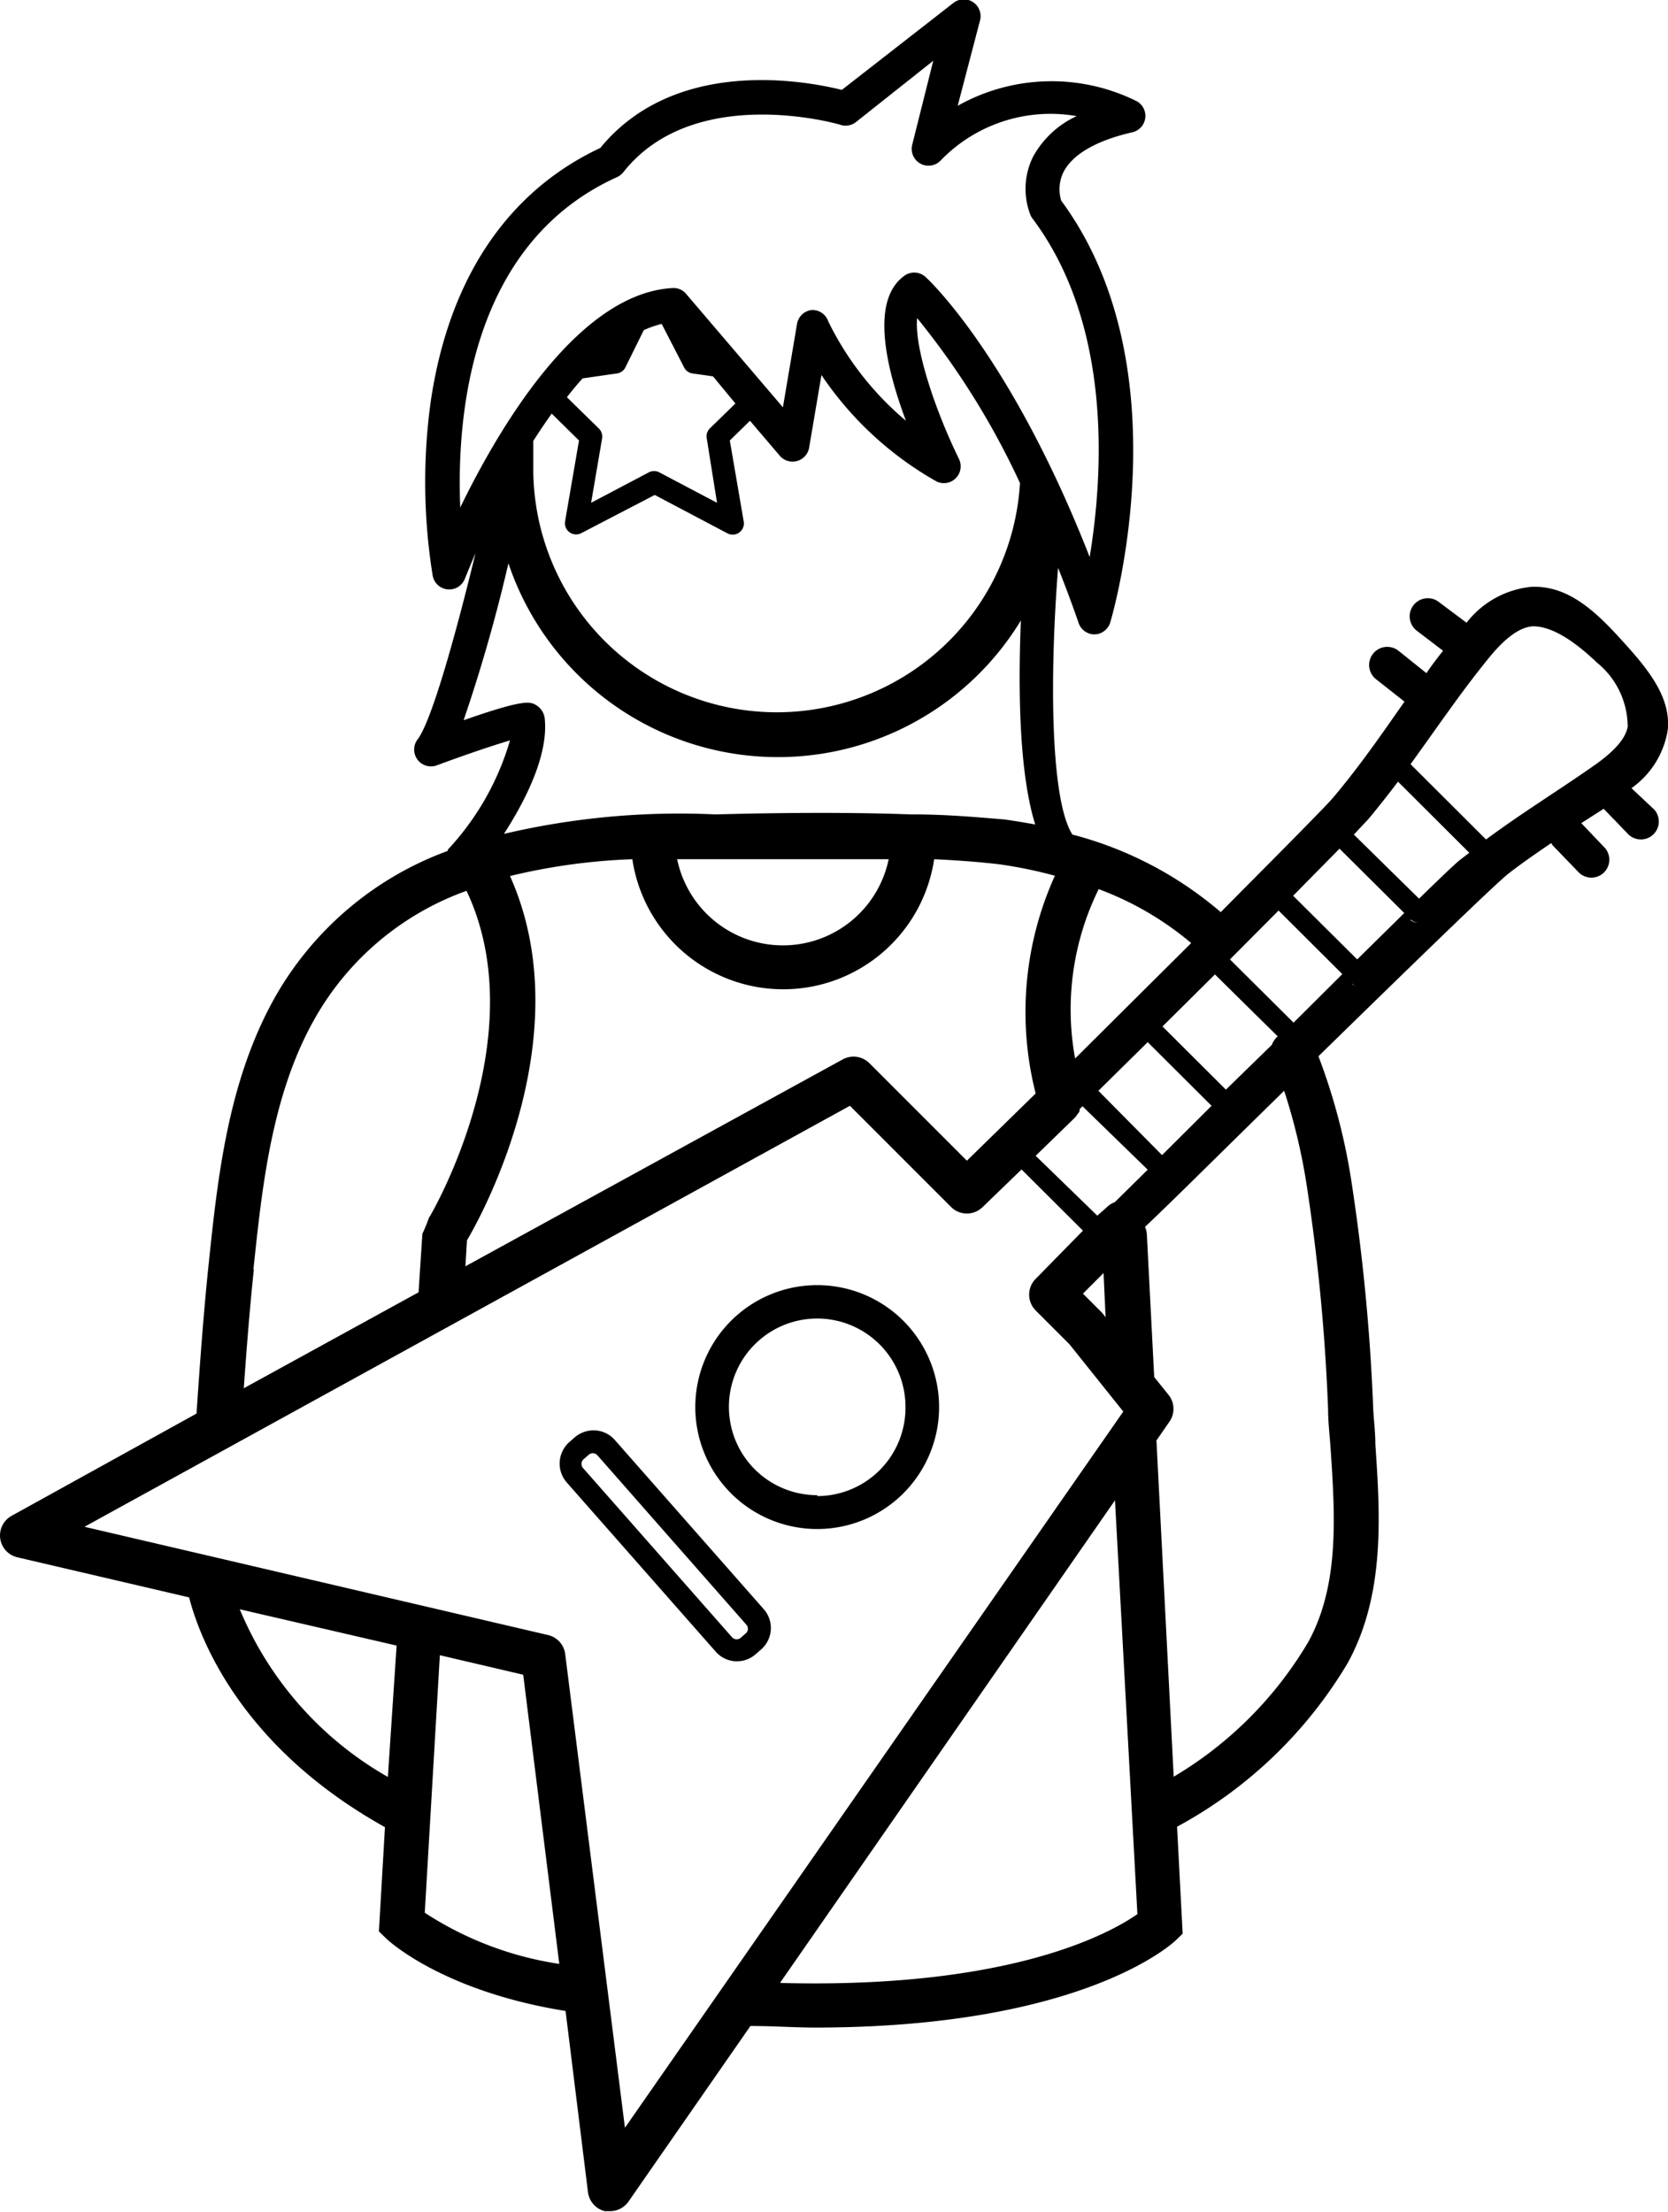 <svg data-name="Layer 1" xmlns="http://www.w3.org/2000/svg" viewBox="0 0 74.44 98.67"><title>Icon_RH_People_Rockstar_RGB_black</title><path d="M27.44 64.24a1.26 1.26 0 0 0-.87-.43 1.3 1.3 0 0 0-.92.31l-.24.21a1.28 1.28 0 0 0-.12 1.8l6.65 7.55a1.27 1.27 0 0 0 .87.43h.08a1.26 1.26 0 0 0 .84-.32l.24-.21a1.27 1.27 0 0 0 .11-1.8zm5.87 8.6l-.24.21a.28.28 0 0 1-.39 0l-6.65-7.55a.28.28 0 0 1 0-.39l.24-.21a.27.27 0 0 1 .18-.07.27.27 0 0 1 .21.09l6.65 7.56a.27.27 0 0 1 0 .36zm3.16-15.51a5.44 5.44 0 1 0 5.44 5.44 5.44 5.44 0 0 0-5.44-5.44zm0 9.37a3.94 3.94 0 1 1 3.94-3.94 3.94 3.94 0 0 1-3.94 3.98zm36.34-31.54a3.94 3.94 0 0 0 1.62-2.6c.15-1.55-1-2.85-2.21-4.17s-2.38-2.28-3.89-2.21a4.17 4.17 0 0 0-2.88 1.6l-1.23-.92a.808.808 0 1 0-1 1.27l1.18.9c-.25.32-.5.64-.74 1l-1.25-1a.808.808 0 1 0-1 1.27l1.27 1c-.59.84-1.17 1.68-1.78 2.5-.46.62-.93 1.22-1.42 1.8-.33.39-2.43 2.5-5 5.09a16.59 16.59 0 0 0-6.62-3.46c-1-1.56-1.01-7.2-.64-11.9.31.78.62 1.6.92 2.47a.75.75 0 0 0 .71.5.75.75 0 0 0 .7-.54c.14-.46 3.28-11.39-2.19-18.81a1.74 1.74 0 0 1 .1-1.27c.4-.79 1.46-1.41 3.08-1.78a.75.75 0 0 0 .2-1.38 8.55 8.55 0 0 0-8 .2l1-3.82a.75.75 0 0 0-1.19-.77l-4.98 3.88C36 3.62 30.15 2.5 26.79 6.6c-4.16 1.95-6.77 5.86-7.57 11.33a26.25 26.25 0 0 0 .09 7.75.75.75 0 0 0 1.44.13c.13-.32.29-.71.47-1.13-.87 3.59-1.95 7.47-2.58 8.3a.75.75 0 0 0 .86 1.16c1.13-.42 2.44-.87 3.26-1.11a12.11 12.11 0 0 1-2.78 4.88v.05a14.64 14.64 0 0 0-7.76 6.62c-2.06 3.72-2.51 8-2.91 11.83-.24 2.29-.4 4.61-.54 6.65L.52 67.62a1 1 0 0 0 .25 1.85l7.67 1.79c.45 1.76 2.26 6.64 8.74 10.25l-.27 4.65.33.32c.1.1 2.52 2.35 8 3.23l1 8.08a1 1 0 0 0 .75.85h.24a1 1 0 0 0 .82-.43l5.44-7.83c1 0 2 .07 2.88.07 11.85 0 15.89-3.7 16.08-3.87l.33-.32-.25-4.77a19.8 19.8 0 0 0 7.62-7.31c1.68-3.07 1.44-6.62 1.23-9.76 0-.57-.08-1.13-.1-1.68a89.25 89.25 0 0 0-1-10.24 27.23 27.23 0 0 0-1.44-5.38c3.93-3.84 7.88-7.68 8.47-8.14s1.27-.93 1.92-1.37a.75.75 0 0 0 .08.12l1.11 1.15a.8.8 0 1 0 1.15-1.11l-1-1.05 1-.64 1.11 1.15a.8.8 0 0 0 1.15-1.11zm-13.65 1.47a.46.46 0 0 1 .15-.1.46.46 0 0 0-.25.25.46.46 0 0 1 .1-.15zm-2.14 9.6a1 1 0 0 0-.26.38l-2.05 2-2.83-2.82 2.34-2.32zm-8.05 8l-2.75-2.67 1.77-1.72a.93.93 0 0 0 .07-.1 1 1 0 0 0 .12-.17v-.09l.13-.13 2.91 2.83-1.47 1.45a1 1 0 0 0-.36.23zm.37 4.53l-.1-.13-.07-.08-.84-.84.92-.92zm-.32-10.1l2.2-2.17-.66-.66a.45.45 0 0 1-.13-.24.45.45 0 0 0 .13.24l.66.66 2.85 2.84-2.21 2.2zm0-9a13.91 13.91 0 0 1 4.14 2.41l-5.18 5.15a12.14 12.14 0 0 1 1.04-7.53zm-1.93-.62a14.74 14.74 0 0 0-.87 9.74l-3.07 3-4.35-4.35a1 1 0 0 0-1.19-.17l-16.84 9.23.07-1.16c.23-.38 5.24-8.84 1.92-16.25a27.26 27.26 0 0 1 5.46-.75 6.81 6.81 0 0 0 13.47 0c1.09.05 2.1.13 2.93.23a19.91 19.91 0 0 1 2.47.51zm-16.87-.71h9.44a4.82 4.82 0 0 1-9.44 0zm-9.68-15.69c-.17-4.14.47-11.79 7-14.74a.76.76 0 0 0 .28-.22c3.16-4 9.6-2.14 9.66-2.12a.75.75 0 0 0 .74-.13l3.43-2.72-.94 3.75a.75.75 0 0 0 1.25.72 6.81 6.81 0 0 1 6.09-2A4.23 4.23 0 0 0 46.1 7a3.22 3.22 0 0 0-.11 2.6.72.72 0 0 0 .09.15c3.6 4.8 3.14 11.52 2.55 15.1-3.48-8.89-7.16-12.35-7.33-12.5a.75.75 0 0 0-1 0c-1.46 1.13-.73 4.13.13 6.42a13.6 13.6 0 0 1-3.47-4.44.74.74 0 0 0-.74-.5.75.75 0 0 0-.65.62l-.63 3.72-4.32-5.06a.73.73 0 0 0-.62-.26c-4.2.25-7.72 6.21-9.46 9.79zM32 22.43l-2.58-1.36a.5.5 0 0 0-.46 0l-2.58 1.36.49-2.87a.5.5 0 0 0-.14-.44l-1.43-1.4q.34-.44.7-.84l1.53-.22a.5.5 0 0 0 .38-.27l.82-1.66a4.25 4.25 0 0 1 .8-.28l1 1.94a.5.5 0 0 0 .38.27l.91.13 1 1.21-1.14 1.11a.5.5 0 0 0-.14.44zm-6.16-2.78l-.62 3.6a.5.5 0 0 0 .73.53l3.27-1.7 3.24 1.71a.5.5 0 0 0 .73-.53l-.62-3.61.9-.88 1.33 1.56a.75.75 0 0 0 1.31-.36l.55-3.24a15.18 15.18 0 0 0 5.14 4.75.75.75 0 0 0 1-1c-1.1-2.25-2-5-1.87-6.29a34.81 34.81 0 0 1 4.59 7.36 10.87 10.87 0 0 1-21.72-.51v-1.37c.26-.41.54-.82.82-1.22zm-1.53 12.4a.8.8 0 0 0-.36-.58c-.28-.17-.49-.31-3.26.66a71.47 71.47 0 0 0 2-7 12.69 12.69 0 0 0 22.87 2.55c-.13 3.16-.07 6.83.64 9.1-.49-.09-1-.17-1.34-.22-1.17-.1-2.64-.23-4.11-.23h-.11c-4.05-.15-8.51 0-8.73 0a34.24 34.24 0 0 0-9.42.87c.98-1.52 1.99-3.53 1.82-5.15zm-13 24.58c.38-3.61.8-7.7 2.67-11.07a12.7 12.7 0 0 1 6.84-5.82c3.08 6.5-1.6 14.5-1.68 14.59a7.09 7.09 0 0 1-.29.71l-.17 2.61-7.8 4.28c.12-1.7.26-3.52.45-5.31zm6 22.64a15.41 15.41 0 0 1-6.61-7.48l7 1.62zm1.65 6l.67-11.43 3.72.87 1.61 12.9a15.06 15.06 0 0 1-6-2.28zm8.93 9.65l-2.67-21.16a1 1 0 0 0-.76-.82L3.77 68.11l34.16-18.78 4.52 4.52a1 1 0 0 0 1.4 0l1.74-1.68 2.74 2.73-2.11 2.15a1 1 0 0 0 0 1.41l1.51 1.51 2.4 3zm6.94-6.49l14.93-21.5 1 18.46c-1.22.85-5.66 3.34-15.93 3.07zm24.44-25.56c0 .56.07 1.14.11 1.72.2 3 .41 6.11-1 8.67a17.11 17.11 0 0 1-6 6l-.77-15 .56-.81a1 1 0 0 0 0-1.2l-.66-.82-.33-6.4a1 1 0 0 0-.08-.3c1.07-1 3.52-3.44 6.21-6.07a26.66 26.66 0 0 1 1 4.18 87.39 87.39 0 0 1 .96 10.03zm1.07-19l-.43-.42-2.18 2.17-2.84-2.82 2.17-2.18-.51-.51a.45.45 0 0 1-.13-.24.45.45 0 0 0 .13.24l.51.51 2.85 2.84.43.42a.46.46 0 0 0 .15.1.46.46 0 0 1-.15-.08zm.23-1.07l-2.86-2.84 2.07-2.1 2.89 2.87zm2.39-1.78a.46.46 0 0 0 .32.13.46.46 0 0 1-.33-.1zm2.82-2.82l-.18-.18-.48.37c-.26.22-.9.83-1.79 1.7l-2.91-2.86.64-.68c.46-.55.9-1.11 1.33-1.68l3.19 3.18.18.18a.46.46 0 0 0 .15.1.46.46 0 0 1-.14-.1zm6.87-5.85c-.05.52-.53 1.1-1.41 1.73-1.63 1.15-3.32 2.18-4.92 3.37l-3.37-3.36c1.15-1.58 2.24-3.2 3.48-4.72.75-.93 1.42-1.41 2-1.43 1 0 2.14.95 2.84 1.62a3.69 3.69 0 0 1 1.37 2.82z"/></svg>